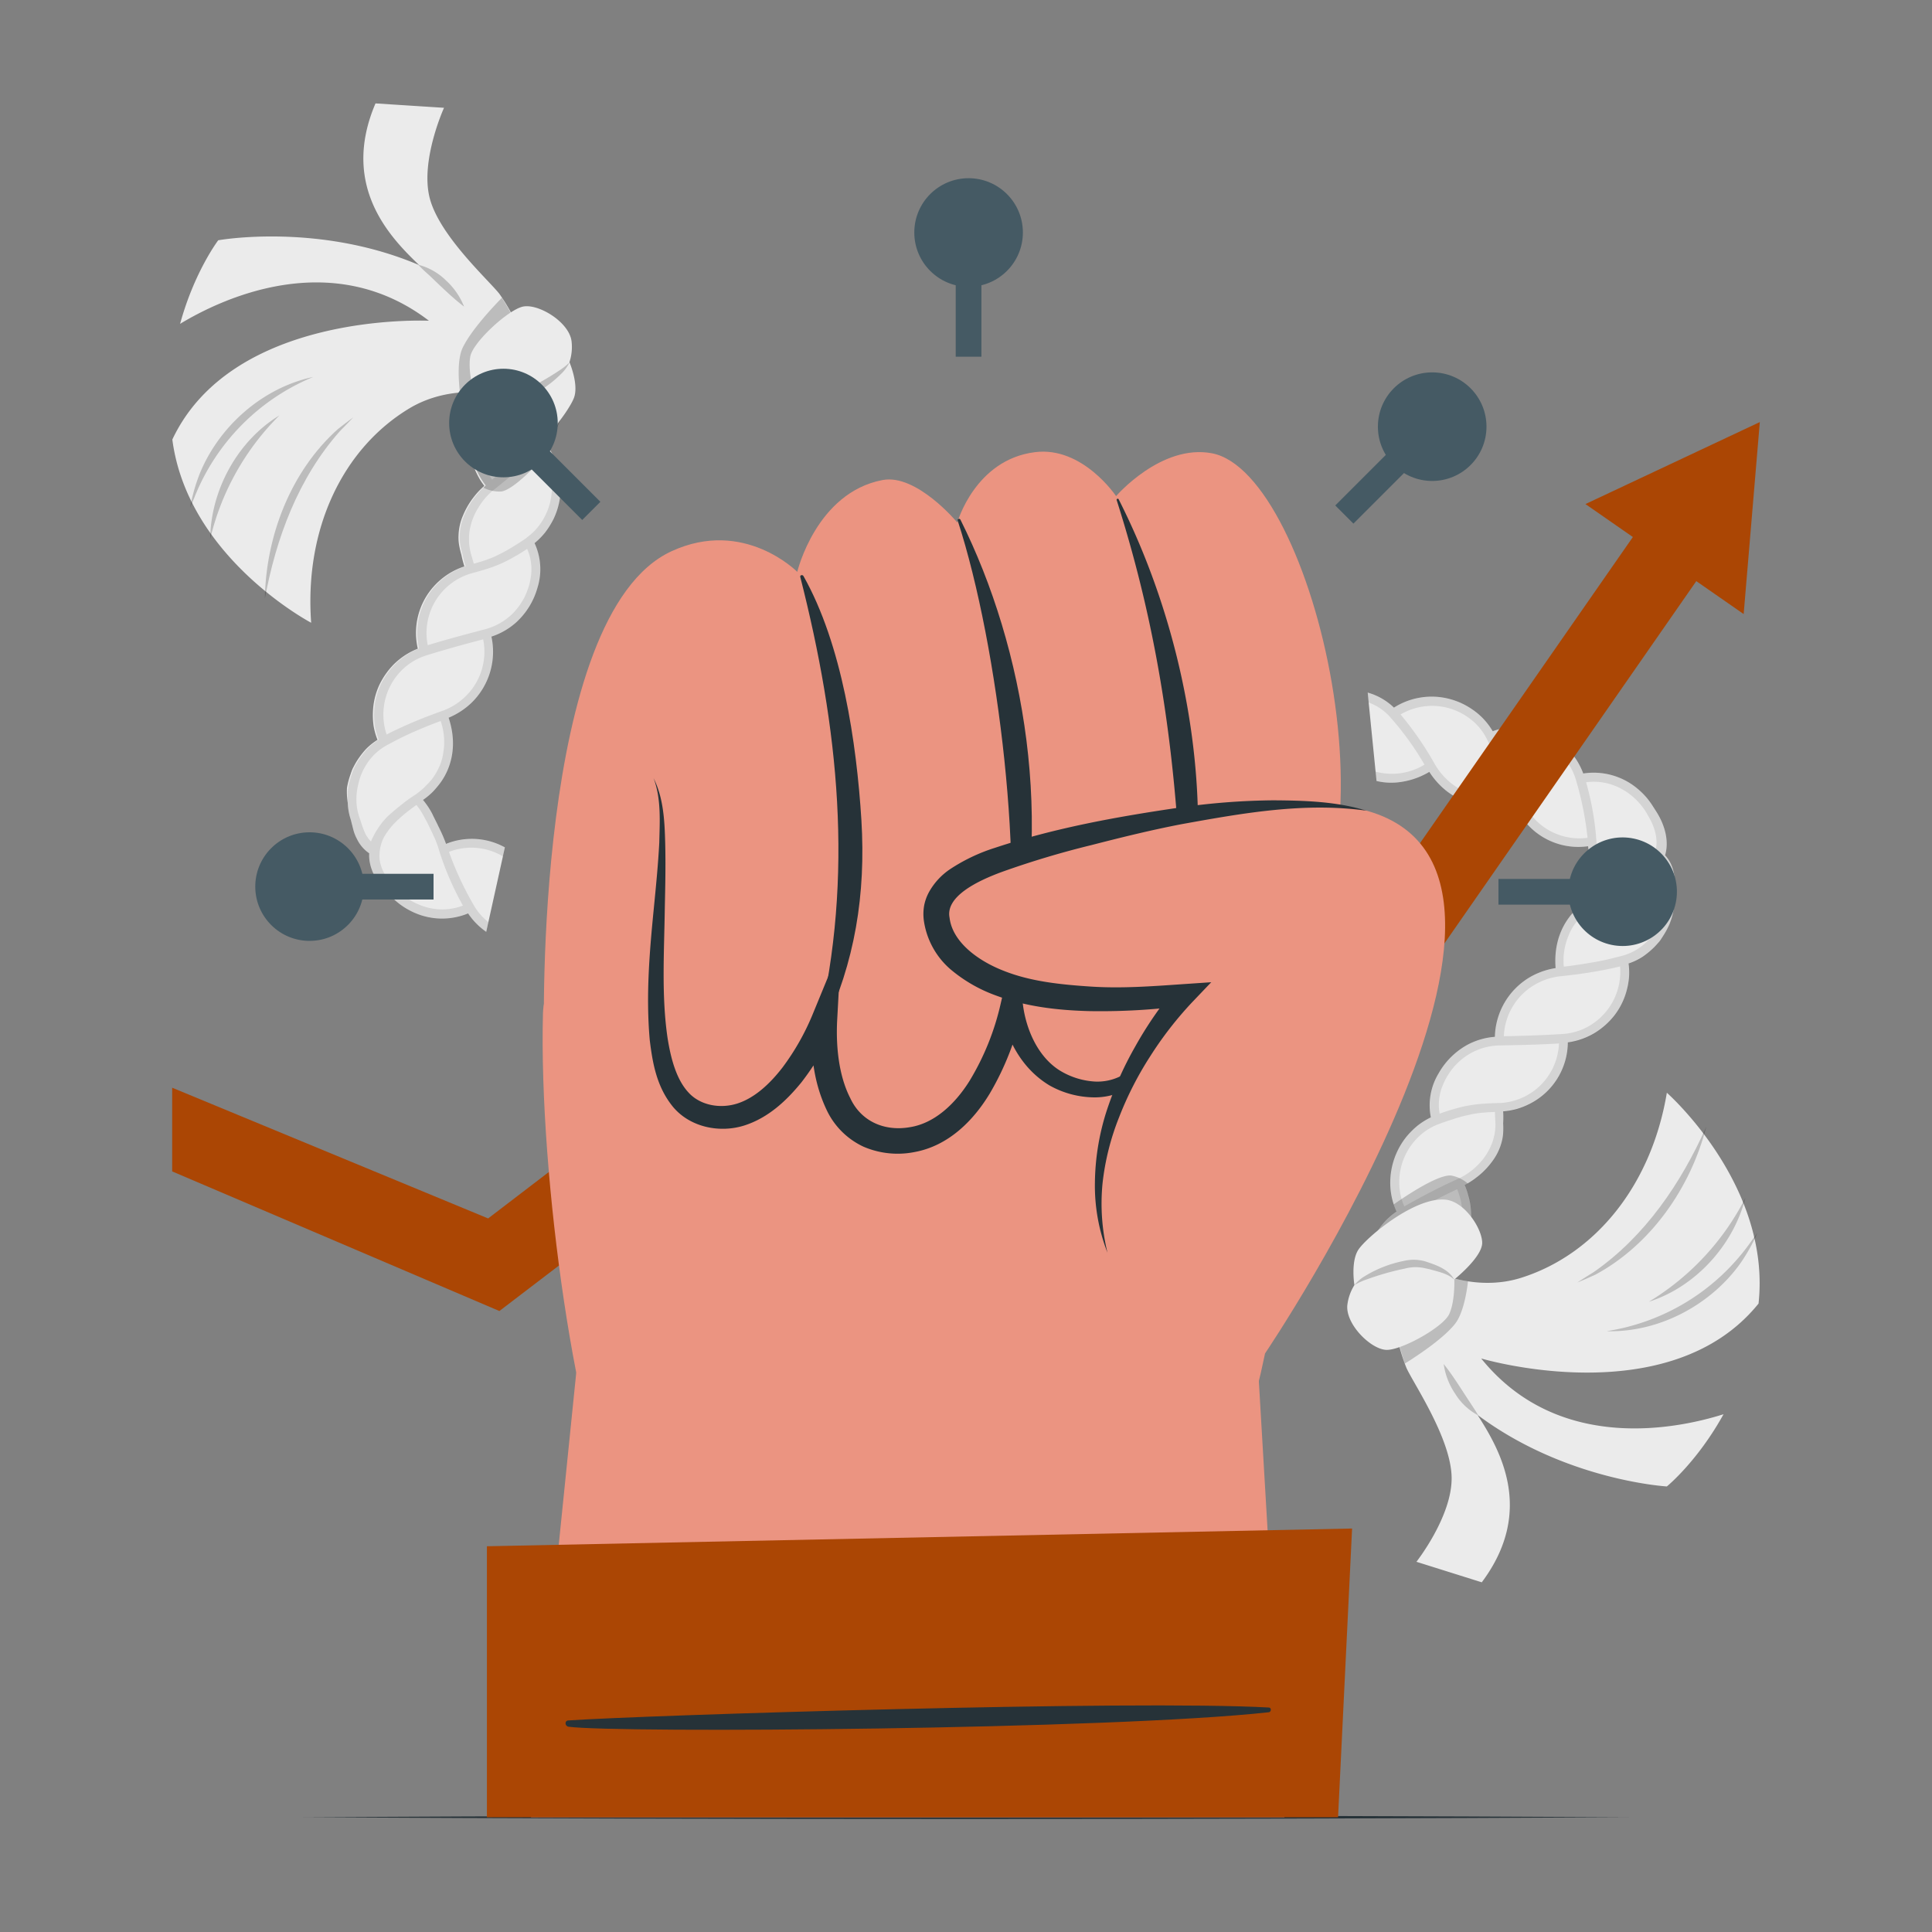 <svg xmlns="http://www.w3.org/2000/svg" viewBox="0 0 500 500"><rect x="0" y="0" width="500" height="500" fill="#808080" stroke="none"/><g id="freepik--background-complete--inject-229"><path d="M382.38,366.17c22.71,17,49,18.52,49,18.52s7.9-6.43,14.67-18.69c-11.45,3.62-42.64,10.44-62.72-14.43,1,.3,48.89,14.18,71.78-14.21,3.33-30.73-23.73-54.56-23.73-54.56-4.06,24.31-18.81,41.94-37.73,47.9-12.16,3.82-23.29-2-23.29-2l-9.22,14.76A46.76,46.76,0,0,0,364,354.05c1.92,4.18,11.5,18.22,11.68,28.28s-9.11,21.86-9.11,21.86l16.91,5.31C397.51,390.77,387.86,374.75,382.38,366.17Z" style="fill:#ebebeb"></path><path d="M363.59,352.88c4.32-2.71,10.08-6.69,12.9-10.18,2-2.45,3-7.41,3.43-11.09a33.45,33.45,0,0,1-9.44-2.86l-9.21,14.76A51.19,51.19,0,0,0,363.59,352.88Z" style="opacity:0.2"></path><path d="M441.57,291.66c-4.06,15.7-14.28,30.47-28.72,38.24-1.48.67-3.15,1.42-4.64,2,1.36-.9,2.87-1.84,4.25-2.69,13.27-9.22,22.6-23,29.11-37.58Z" style="opacity:0.2"></path><path d="M415.88,344.49A56.11,56.11,0,0,0,453,321.55c.58-.82,1.18-1.63,1.8-2.45a46.8,46.8,0,0,1-4.5,8c-7.76,10.75-21.06,17.75-34.39,17.41Z" style="opacity:0.2"></path><path d="M426.71,336.9a66.94,66.94,0,0,0,25-26.9c-3.13,12.26-12.87,23-25,26.9Z" style="opacity:0.2"></path><path d="M373.62,353c2.45,3.05,4.62,6.64,6.78,9.89.72,1.11,1.47,2.2,2.18,3.42a15.66,15.66,0,0,1-6-5.64,18.06,18.06,0,0,1-2.95-7.67Z" style="opacity:0.2"></path><path d="M412.62,227.3a20.74,20.74,0,0,0,1.51,4.14,18.31,18.31,0,0,0-3.07,1.53,28,28,0,0,0-2.57,1.86h0c-4.13,3.61-6.44,9.1-5.9,15.71a19.29,19.29,0,0,0-6.64,2.34,18.43,18.43,0,0,0-9.08,15.45,18,18,0,0,0-7.08,2.05,19.2,19.2,0,0,0-7.49,7.42,15.91,15.91,0,0,0-2,11.37,19.1,19.1,0,0,0-3.42,2.13,21.22,21.22,0,0,0-2.82,2.79,19.07,19.07,0,0,0-4.27,12,17.66,17.66,0,0,0,.92,5.66l.09.27c.09.25.19.5.29.75s.21.49.32.74a18.06,18.06,0,0,0-1.75,1.35l-.47.42a.94.94,0,0,1-.1.1c-.21.2-.42.41-.61.62s-.44.47-.64.72-.41.5-.6.77a6.3,6.3,0,0,0-.37.53,3.51,3.51,0,0,0-.27.4h0l-.45.74-.59,1.33,21.38,5,.75-1.07.09-.13,0-.05a17.9,17.9,0,0,0,2.36-5,14.51,14.51,0,0,0,.44-2.16,5,5,0,0,0,.08-.66.93.93,0,0,0,0-.33c0-.32,0-.65.06-1a18.31,18.31,0,0,0-.09-2.56,17.61,17.61,0,0,0-.55-2.9c-.09-.32-.18-.64-.29-1a18.13,18.13,0,0,0-.73-1.93l.74-.41h0a18,18,0,0,0,2.27-1.53,18.42,18.42,0,0,0,2.53-2.27,19.66,19.66,0,0,0,1.71-2.08,14.13,14.13,0,0,0,1.31-2.16,13.9,13.9,0,0,0,.95-2.48,11.48,11.48,0,0,0,.44-2.5,21.16,21.16,0,0,0,0-2.53,25.11,25.11,0,0,0,0-3.11,19.54,19.54,0,0,0,3.53-.62,18.93,18.93,0,0,0,3.29-1.3,17.95,17.95,0,0,0,9.92-15.93,18.39,18.39,0,0,0,7.16-2.57,19.4,19.4,0,0,0,4.78-4.26,18.15,18.15,0,0,0,3.23-6.38,19.37,19.37,0,0,0,.66-3.54,17.36,17.36,0,0,0-.11-3.67,15.52,15.52,0,0,0,3.61-1.72,21.66,21.66,0,0,0,3.12-2.59c.4-.42.78-.85,1.16-1.28s.7-1,1-1.45a20.71,20.71,0,0,0,1.7-3.15,18.68,18.68,0,0,0,1.1-3.89,15.88,15.88,0,0,0,.28-4l0-.51V230c0-.5,0-1,0-1.53a11.09,11.09,0,0,0-.31-2.79,9.35,9.35,0,0,0-2.21-4.35c1-3.28.19-7.36-2.17-11.13l-1.22-1.91c-.37-.56-.76-1.08-1.16-1.59a19.8,19.8,0,0,0-2.63-2.63,17.64,17.64,0,0,0-14-3.89,18,18,0,0,0-4.2-6.55,18.8,18.8,0,0,0-5.3-3.76,18.1,18.1,0,0,0-13.93-.63,17.48,17.48,0,0,0-5.32-5.67,18.64,18.64,0,0,0-6-2.72,18.2,18.2,0,0,0-14.24,2.28,16,16,0,0,0-6.79-3.89l.25,2.57L356,199.69l.24,2.43a16.34,16.34,0,0,0,5.26.38,20,20,0,0,0,8.4-2.74,19.88,19.88,0,0,0,4.65,5.1,18.23,18.23,0,0,0,17.05,2.58,19.49,19.49,0,0,0,3.69,5.91A17.76,17.76,0,0,0,411,219c.12,1.18.32,2.28.5,3.28.12.51.21,1,.32,1.45l.14.65a2.15,2.15,0,0,1,.06.29S412.51,226.64,412.62,227.3Z" style="fill:#ebebeb"></path><path d="M359.53,185.32a75.68,75.68,0,0,1,9.13,12.57,16.22,16.22,0,0,1-12.7,1.8l.24,2.43a16.34,16.34,0,0,0,5.26.38,20,20,0,0,0,8.4-2.74,19.88,19.88,0,0,0,4.65,5.1,18.23,18.23,0,0,0,17.05,2.58,19.49,19.49,0,0,0,3.69,5.91A17.76,17.76,0,0,0,411,219c.12,1.18.32,2.28.5,3.28.12.51.21,1,.32,1.45l.14.65a2.15,2.15,0,0,1,.06.29s.47,2,.58,2.64a20.74,20.74,0,0,0,1.51,4.14,18.31,18.31,0,0,0-3.07,1.53,28,28,0,0,0-2.57,1.86h0c-4.13,3.61-6.44,9.1-5.9,15.71a19.29,19.29,0,0,0-6.64,2.34,18.43,18.43,0,0,0-9.08,15.45,18,18,0,0,0-7.08,2.05,19.2,19.2,0,0,0-7.49,7.42,15.91,15.91,0,0,0-2,11.37,19.1,19.1,0,0,0-3.42,2.13,21.22,21.22,0,0,0-2.82,2.79,19.07,19.07,0,0,0-4.27,12,17.66,17.66,0,0,0,.92,5.66l.09.27c.09.25.19.5.29.75s.21.49.32.74c-.38.26-.75.53-1.1.82a7.93,7.93,0,0,0-.65.53,15.88,15.88,0,0,0-1.18,1.14c-.22.23-.44.47-.64.72s-.41.5-.6.77a6.3,6.3,0,0,0-.37.53,3.51,3.51,0,0,0-.27.4h0l-.45.74-.59,1.33,21.38,5,.75-1.07.09-.13,0-.05a17.9,17.9,0,0,0,2.36-5c.1-.35.18-.7.25-1.05a13.45,13.45,0,0,0,.3-2.1c0-.16,0-.32,0-.49a2.57,2.57,0,0,0,0-.48c0-.47,0-.94,0-1.42a3.63,3.63,0,0,0,0-.57c0-.19,0-.38-.05-.57s-.08-.68-.14-1a16.6,16.6,0,0,0-.36-1.67,5.91,5.91,0,0,0-.19-.69c-.05-.16-.09-.32-.15-.48a18.13,18.13,0,0,0-.73-1.93l.74-.41h0a18,18,0,0,0,2.27-1.53,18.42,18.42,0,0,0,2.53-2.27,19.66,19.66,0,0,0,1.71-2.08,14.13,14.13,0,0,0,1.31-2.16,13.9,13.9,0,0,0,.95-2.48,11.48,11.48,0,0,0,.44-2.5,21.16,21.16,0,0,0,0-2.53,25.11,25.11,0,0,0,0-3.11,19.54,19.54,0,0,0,3.53-.62,18.93,18.93,0,0,0,3.29-1.3,17.95,17.95,0,0,0,9.92-15.93,18.39,18.39,0,0,0,7.16-2.57,19.4,19.4,0,0,0,4.78-4.26,18.15,18.15,0,0,0,3.23-6.38,19.37,19.37,0,0,0,.66-3.54,17.36,17.36,0,0,0-.11-3.67,15.52,15.52,0,0,0,3.61-1.72,21.66,21.66,0,0,0,3.12-2.59c.4-.42.78-.85,1.16-1.28s.7-1,1-1.45a20.71,20.71,0,0,0,1.7-3.15,18.68,18.68,0,0,0,1.1-3.89,15.88,15.88,0,0,0,.28-4l0-.51V230c0-.5,0-1,0-1.53a11.09,11.09,0,0,0-.31-2.79,9.35,9.35,0,0,0-2.21-4.35c1-3.28.19-7.36-2.17-11.13l-1.22-1.91c-.37-.56-.76-1.08-1.16-1.59a19.8,19.8,0,0,0-2.63-2.63,17.64,17.64,0,0,0-14-3.89,18,18,0,0,0-4.2-6.55,18.8,18.8,0,0,0-5.3-3.76,18.1,18.1,0,0,0-13.93-.63,17.48,17.48,0,0,0-5.32-5.67,18.64,18.64,0,0,0-6-2.72,18.2,18.2,0,0,0-14.24,2.28,16,16,0,0,0-6.79-3.89l.25,2.57A13.57,13.57,0,0,1,359.53,185.32Zm11.8,125.31h0q2.88-1.5,5.77-2.86a17.09,17.09,0,0,1,1.26,4.74h0a15.87,15.87,0,0,1,0,3.58,15.56,15.56,0,0,1-3,7.51l.12,0-17-4a14.62,14.62,0,0,1,4.84-4.68C366,313.48,368.66,312,371.33,310.63Zm4.39-20.88a37.16,37.16,0,0,1,3.78-1.08l1.86-.41c.63-.1,1.26-.18,1.87-.26l1.79-.15,1.87-.07c0,1.44.17,2.73.11,3.84a13.27,13.27,0,0,1-.19,1.78c-.1.57-.26,1.14-.42,1.74a15.9,15.9,0,0,1-4,6.43,17,17,0,0,1-4.69,3.34c-.14.08-.29.14-.43.21-4.65,2.09-9.27,4.5-13.84,7.1a14.38,14.38,0,0,1-.69-1.86A16.26,16.26,0,0,1,366.35,295a15.24,15.24,0,0,1,5.6-3.94C373.16,290.6,374.46,290.15,375.72,289.75Zm12.16-19.19c5.17-.1,10.35-.19,15.58-.51a16.06,16.06,0,0,1-15.53,15.42c-1.3,0-2.53.07-3.79.16a32.6,32.6,0,0,0-3.82.44,30.56,30.56,0,0,0-3.87.9c-1.32.36-2.61.78-3.87,1.24a12.53,12.53,0,0,1,.07-4.95,11.58,11.58,0,0,1,.82-2.57,13.47,13.47,0,0,1,1.23-2.4,15.78,15.78,0,0,1,3.11-3.72,15.79,15.79,0,0,1,3.75-2.49A16,16,0,0,1,387.88,270.56Zm16-17.91c2.51-.27,5.09-.58,7.64-1s5.18-.9,7.75-1.54a16.21,16.21,0,0,1-8.17,15.51h0a15.55,15.55,0,0,1-6.34,1.95c-5.24.35-10.39.51-15.56.6a16.1,16.1,0,0,1,8.68-13.7A16.49,16.49,0,0,1,403.84,252.65Zm12.07-19.6a33.64,33.64,0,0,0,3.48-1.39c1.15-.51,2.32-1.08,3.49-1.69a16.59,16.59,0,0,0,3.39-2.27,21.91,21.91,0,0,0,3.38-3.59,6.73,6.73,0,0,1,.6,1.27,6.83,6.83,0,0,1,.42,1.45,33,33,0,0,1,.34,3.38,14.25,14.25,0,0,1-.24,5.09,15.73,15.73,0,0,1-.65,2.47A21.49,21.49,0,0,1,429,240a14.89,14.89,0,0,1-3,3.88,14.18,14.18,0,0,1-6,3.43c-2.59.69-5.1,1.3-7.68,1.73s-5,.85-7.61,1.12a16.65,16.65,0,0,1,1.28-8.15,13.18,13.18,0,0,1,1.92-3.33,15.87,15.87,0,0,1,2.68-2.76h0c.37-.29.77-.58,1.19-.85s.8-.53,1.22-.77A16.64,16.64,0,0,1,415.91,233.05Zm-5.43-30.61a14.85,14.85,0,0,1,9.2,1.77,16,16,0,0,1,4,3.07,15.2,15.2,0,0,1,1.68,2,12.46,12.46,0,0,1,.74,1.14c.25.46.52.91.77,1.37,1.68,3,2.25,6.18,1.43,8.74a10.57,10.57,0,0,1-2.15,3.93,19.53,19.53,0,0,1-3.36,2.76c-1.12.64-2.1,1.28-3.3,1.83s-2.3,1-3.42,1.5a19,19,0,0,1-1.31-3.79c-.07-.27-.15-.56-.24-.86,0,0-.78-3.44-.83-3.84s-.18-.88-.25-1.35a23.07,23.07,0,0,1-.33-3A73.81,73.81,0,0,0,410.48,202.44Zm-23-11.13a16.12,16.12,0,0,1,16.94,4.51,15.23,15.23,0,0,1,3.34,5.85,83.08,83.08,0,0,1,3.06,15.15,15.88,15.88,0,0,1-14.39-5.64v0a16.92,16.92,0,0,1-3.06-5.43A132,132,0,0,0,387.44,191.31Zm-25-6.44a16.1,16.1,0,0,1,17.82,1.07,14.89,14.89,0,0,1,4.37,5.14,122.49,122.49,0,0,1,6.1,14.28,16.05,16.05,0,0,1-15.49-2.86h0a17.56,17.56,0,0,1-4-4.75A83.39,83.39,0,0,0,362.43,184.87Z" style="opacity:0.1"></path><path d="M376.94,325.42l.75-1.07a1.46,1.46,0,0,0,.09-.13l0-.05a17.71,17.71,0,0,0,2.36-5,18.54,18.54,0,0,0-1.05-12.48l.75-.41a8.89,8.89,0,0,0-4.4-2.07c-3.12-.12-9.83,4.06-14.75,7.49a16.52,16.52,0,0,0,.7,1.76,16.82,16.82,0,0,0-5.27,5.65l-.59,1.33Z" style="opacity:0.2"></path><path d="M350.52,332.58s-1-6,1-9.12,14.43-13.65,22.48-13c5,.41,9.56,7.46,9.59,11.17s-7.21,9.49-7.21,9.49.22,5.59-1.31,8.94-12,9.21-16.08,9.29-11.08-6.84-10.26-11.9A12.42,12.42,0,0,1,350.52,332.58Z" style="fill:#ebebeb"></path><path d="M376.34,331.15c-1.7-1.6-4.08-2-6.25-2.65l-1.66-.36a10.93,10.93,0,0,0-4.82.16,70.55,70.55,0,0,0-9.93,2.82,16.71,16.71,0,0,0-3.16,1.46,10.29,10.29,0,0,1,2.72-2.33,30.8,30.8,0,0,1,10-3.91,11.08,11.08,0,0,1,5.6.1c2.75.91,6.05,2,7.51,4.71Z" style="opacity:0.2"></path><path d="M108.48,68.61c-26.07-11.12-52-6.43-52-6.43S50.3,70.3,46.61,83.81C56.88,77.59,85.59,63.6,111,83c-1.07,0-50.86-2.25-66.4,30.75,4,30.64,35.93,47.42,35.93,47.42-1.79-24.58,8.38-45.2,25.36-55.45,10.91-6.59,23.1-3.59,23.1-3.59l5.47-16.52a46.6,46.6,0,0,0-5.24-9.59c-2.85-3.61-15.47-15-18-24.72s3.69-23.4,3.69-23.4L97.18,26.76C88,48.27,101.13,61.56,108.48,68.61Z" style="fill:#ebebeb"></path><path d="M129.87,77.09C126.31,80.74,121.66,86,119.74,90c-1.36,2.85-1.13,7.89-.71,11.58a33.47,33.47,0,0,1,9.84.55l5.47-16.52A50.72,50.72,0,0,0,129.87,77.09Z" style="opacity:0.2"></path><path d="M68.54,155c.26-16.24,6.68-33,18.89-43.94,1.28-1,2.72-2.12,4-3.06-1.11,1.18-2.35,2.46-3.49,3.61C77.24,123.68,71.43,139.23,68.54,155Z" style="opacity:0.2"></path><path d="M81,97.58a56.14,56.14,0,0,0-30.63,31c-.37.94-.76,1.87-1.17,2.81a46.15,46.15,0,0,1,2.5-8.82c5-12.27,16.27-22.21,29.3-25Z" style="opacity:0.2"></path><path d="M72.31,107.51a66.83,66.83,0,0,0-17.92,32c.14-12.65,7.07-25.4,17.92-32Z" style="opacity:0.2"></path><path d="M120.1,79.35C117,77,114,74,111.18,71.33c-1-.91-2-1.78-2.93-2.81a15.7,15.7,0,0,1,7.18,4.07,18.22,18.22,0,0,1,4.67,6.76Z" style="opacity:0.2"></path><path d="M90,207.78a15.29,15.29,0,0,0,.67,4l.15.49L91,213c.13.49.25,1,.38,1.49a10.79,10.79,0,0,0,1,2.64,9.39,9.39,0,0,0,3.17,3.7c-.21,3.43,1.56,7.2,4.74,10.31l1.64,1.57c.48.45,1,.87,1.5,1.26a18.8,18.8,0,0,0,3.18,1.94,17.65,17.65,0,0,0,14.53.48,17.78,17.78,0,0,0,4.7,4.77l.55-2.52,3.76-17,.52-2.34a17.75,17.75,0,0,0-15.23-.9c-.39-1.12-.84-2.14-1.26-3.07-.23-.47-.44-.92-.65-1.33l-.29-.6c0-.09-.11-.2-.13-.27s-.92-1.81-1.19-2.43a19.78,19.78,0,0,0-2.44-3.67,18.89,18.89,0,0,0,2.63-2.2,27.88,27.88,0,0,0,2-2.42h0c3.15-4.48,4.11-10.37,2-16.66a19.29,19.29,0,0,0,5.9-3.84,18.44,18.44,0,0,0,5.18-17.15,17.92,17.92,0,0,0,6.39-3.67,19.13,19.13,0,0,0,5.53-9,16,16,0,0,0-.76-11.52,18.69,18.69,0,0,0,2.82-2.87,21.84,21.84,0,0,0,2.09-3.37,18.78,18.78,0,0,0-.91-17.93,16.58,16.58,0,0,0-1.1-1.54c.21-.23.4-.46.59-.69l0-.05.05-.08a2.09,2.09,0,0,0,.14-.17l0-.06.09-.12.11-.15a5.09,5.09,0,0,0,.34-.47,3,3,0,0,0,.2-.29l.26-.4c.09-.13.17-.26.25-.4l0,0c.09-.15.18-.3.26-.46a.75.75,0,0,0,.07-.12,2.44,2.44,0,0,0,.14-.28c.07-.12.13-.25.19-.38s0,0,0,0l.3-.67c.1-.24.2-.49.29-.75l.12-.31s0,0,0,0c.08-.26.17-.54.25-.81l.26-1.44-21.94.23-.48,1.22a.45.45,0,0,0-.06.14l0,.06a17.61,17.61,0,0,0-1.12,5.4c0,.42,0,.84,0,1.25a3.59,3.59,0,0,0,0,.47,1.15,1.15,0,0,0,0,.19c0,.15,0,.29,0,.43,0,.3.07.61.12.91,0,.1,0,.21,0,.31a3.73,3.73,0,0,0,.09.46.5.5,0,0,0,0,.12h0c.07.31.14.61.22.91l.06.22c.08.29.17.59.27.88a1.72,1.72,0,0,0,.07.21c.09.26.19.52.29.78s.27.65.42,1,.31.65.48,1,.35.64.54,1a.05.05,0,0,0,0,0c.12.21.25.42.39.62l.1.15.14.21.59.81-.63.58a18.36,18.36,0,0,0-1.85,2,20.64,20.64,0,0,0-3.09,5.22,13.59,13.59,0,0,0-.77,2.42,13.92,13.92,0,0,0-.33,2.63,11.5,11.5,0,0,0,.16,2.54,23.65,23.65,0,0,0,.58,2.46,26.82,26.82,0,0,0,.78,3,18.1,18.1,0,0,0-6.18,3.47,18,18,0,0,0-5.88,17.82,18.46,18.46,0,0,0-6.35,4.19,19.84,19.84,0,0,0-3.64,5.27,18.24,18.24,0,0,0-1.63,7,19.51,19.51,0,0,0,.19,3.59,17.55,17.55,0,0,0,1,3.54,16,16,0,0,0-3.1,2.52,22.64,22.64,0,0,0-2.43,3.26c-.29.5-.56,1-.82,1.51s-.45,1.11-.64,1.66a20.94,20.94,0,0,0-.91,3.46A18.12,18.12,0,0,0,90,207.78Z" style="fill:#ebebeb"></path><path d="M90,207.78a15.29,15.29,0,0,0,.67,4l.15.49L91,213c.13.49.25,1,.38,1.49a10.79,10.79,0,0,0,1,2.64,9.39,9.39,0,0,0,3.17,3.7c-.21,3.43,1.56,7.2,4.74,10.31l1.64,1.57c.48.45,1,.87,1.5,1.26a18.8,18.8,0,0,0,3.18,1.94,17.65,17.65,0,0,0,14.53.48,17.78,17.78,0,0,0,4.7,4.77l.55-2.52a15,15,0,0,1-3.66-4.17,83.38,83.38,0,0,1-6.54-14,15.9,15.9,0,0,1,14,1.19l.52-2.34a17.75,17.75,0,0,0-15.23-.9c-.39-1.12-.84-2.14-1.26-3.07-.23-.47-.44-.92-.65-1.33l-.29-.6c0-.09-.11-.2-.13-.27s-.92-1.81-1.19-2.43a19.78,19.78,0,0,0-2.44-3.67,18.89,18.89,0,0,0,2.63-2.2,27.88,27.88,0,0,0,2-2.42h0c3.15-4.48,4.11-10.37,2-16.66a19.29,19.29,0,0,0,5.9-3.84,18.44,18.44,0,0,0,5.18-17.15,17.92,17.92,0,0,0,6.39-3.67,19.13,19.13,0,0,0,5.53-9,16,16,0,0,0-.76-11.52,18.69,18.69,0,0,0,2.82-2.87,21.84,21.84,0,0,0,2.09-3.37,18.78,18.78,0,0,0-.91-17.93,16.58,16.58,0,0,0-1.1-1.54c.21-.23.4-.46.59-.69a1.13,1.13,0,0,0,.1-.13,2.09,2.09,0,0,0,.14-.17,16.47,16.47,0,0,0,1.32-1.93c.09-.15.18-.3.26-.46a3.84,3.84,0,0,0,.21-.4c.07-.12.13-.25.19-.38a16,16,0,0,0,.72-1.75s0,0,0,0c.08-.26.17-.54.25-.81l.26-1.44-21.94.23-.48,1.22a.45.45,0,0,0-.06.14l0,.06a17.61,17.61,0,0,0-1.12,5.4,17.34,17.34,0,0,0,.05,1.91c0,.15,0,.29,0,.43,0,.3.07.61.12.91s.1.6.16.89h0a.09.09,0,0,1,0,0c.07.29.13.58.21.86a.9.9,0,0,0,.06.22c.08.29.17.59.27.88a1.72,1.72,0,0,0,.07.21c.09.26.19.52.29.78s.27.65.42,1,.31.65.48,1,.35.64.54,1a18.08,18.08,0,0,0,1.25,1.84l-.63.58a18.36,18.36,0,0,0-1.85,2,20.64,20.64,0,0,0-3.09,5.22,13.59,13.59,0,0,0-.77,2.42,13.92,13.92,0,0,0-.33,2.63,11.5,11.5,0,0,0,.16,2.54,23.65,23.65,0,0,0,.58,2.46,26.82,26.82,0,0,0,.78,3,18.1,18.1,0,0,0-6.18,3.47,18,18,0,0,0-5.88,17.82,18.46,18.46,0,0,0-6.35,4.19,19.84,19.84,0,0,0-3.64,5.27,18.24,18.24,0,0,0-1.63,7,19.51,19.51,0,0,0,.19,3.59,17.55,17.55,0,0,0,1,3.54,16,16,0,0,0-3.1,2.52,22.64,22.64,0,0,0-2.43,3.26c-.29.5-.56,1-.82,1.51s-.45,1.11-.64,1.66a20.94,20.94,0,0,0-.91,3.46A18.12,18.12,0,0,0,90,207.78Zm52.64-99.63a14.66,14.66,0,0,1-3.6,5.69c-2.2,2.11-4.41,4.15-6.67,6.12h0c-1.63,1.43-3.29,2.81-5,4.16a16.26,16.26,0,0,1-2.32-4.31,15.53,15.53,0,0,1,.25-11.49l-.13,0Zm-6.29,31c-1.06.75-2.21,1.49-3.34,2.18a37.12,37.12,0,0,1-3.42,1.94l-1.71.84c-.59.25-1.18.47-1.76.69s-1.15.4-1.71.57l-1.79.51c-.38-1.39-.81-2.62-1-3.7a13.33,13.33,0,0,1-.23-1.78c0-.58,0-1.17,0-1.79a15.77,15.77,0,0,1,2.39-7.19A16.85,16.85,0,0,1,127.5,127l.37-.3c4-3.14,7.95-6.56,11.78-10.17a15.75,15.75,0,0,1,1.11,1.64,16.29,16.29,0,0,1,.09,15.76A15.2,15.2,0,0,1,136.33,139.12ZM125.7,162.81c-5,1.32-10,2.63-15,4.17a16.05,16.05,0,0,1,11.46-18.64c1.25-.35,2.43-.66,3.64-1.05a32.46,32.46,0,0,0,3.61-1.33,30.91,30.91,0,0,0,3.54-1.79,40.12,40.12,0,0,0,3.47-2.12,12.56,12.56,0,0,1,1.1,4.83,11.33,11.33,0,0,1-.19,2.69,12.9,12.9,0,0,1-.63,2.62,20,20,0,0,1-.94,2.34,18.92,18.92,0,0,1-1.21,2,15.49,15.49,0,0,1-3.05,3.3A15.87,15.87,0,0,1,125.7,162.81ZM114.42,184c-2.38.85-4.81,1.76-7.2,2.77s-4.81,2.1-7.16,3.33a16.22,16.22,0,0,1,4.28-17h0a15.69,15.69,0,0,1,5.7-3.39c5-1.57,10-2.94,15-4.25a16.1,16.1,0,0,1-5.21,15.36A16.47,16.47,0,0,1,114.42,184Zm-16.2,36.95a10.36,10.36,0,0,1,1.17-4.33,18.69,18.69,0,0,1,2.61-3.48,37.35,37.35,0,0,1,2.77-2.55c1-.8,2-1.56,3-2.27a19.41,19.41,0,0,1,2.16,3.37c.14.25.28.52.44.78,0,0,1.57,3.16,1.71,3.54s.39.81.57,1.26a25.46,25.46,0,0,1,1,2.85,74,74,0,0,0,6.16,14.24,14.94,14.94,0,0,1-9.36.45,17,17,0,0,1-6.72-3.62,12.5,12.5,0,0,1-1-1l-1.07-1.14C99.32,226.55,98,223.61,98.22,220.94Zm-5.83-16.29a22.88,22.88,0,0,1,.52-2.46,15.1,15.1,0,0,1,2-4.48,14.27,14.27,0,0,1,5-4.74c2.35-1.29,4.64-2.47,7-3.5s4.7-2,7.13-2.88a16.62,16.62,0,0,1,.68,8.22,13.09,13.09,0,0,1-1.08,3.7,15.27,15.27,0,0,1-2,3.3h0c-.3.37-.62.75-1,1.11s-.65.7-1,1a17.44,17.44,0,0,1-2.44,1.93,32.63,32.63,0,0,0-3,2.16c-1,.77-2,1.6-3,2.47a16.2,16.2,0,0,0-2.76,3,21.67,21.67,0,0,0-2.44,4.28,6.27,6.27,0,0,1-.88-1.09,6.14,6.14,0,0,1-.75-1.31,32.7,32.7,0,0,1-1.13-3.21,14.38,14.38,0,0,1-1-5A16.66,16.66,0,0,1,92.39,204.65Z" style="opacity:0.1"></path><path d="M123.38,106.92l-.48,1.22a1.09,1.09,0,0,0-.05.14l0,.06a17.61,17.61,0,0,0-1.12,5.4,18.58,18.58,0,0,0,4,11.87l-.63.58a8.92,8.92,0,0,0,4.76,1c3.06-.63,8.6-6.27,12.57-10.76a16.58,16.58,0,0,0-1.1-1.54,16.88,16.88,0,0,0,3.79-6.74l.26-1.44Z" style="opacity:0.2"></path><path d="M147.37,93.73s2.41,5.57,1.22,9.09-10.8,16.66-18.79,17.91c-5,.78-11.05-5-12-8.6s4.76-10.91,4.76-10.91-1.53-5.39-.84-9,9.48-11.78,13.44-12.83,12.38,4,12.78,9.15A12.37,12.37,0,0,1,147.37,93.73Z" style="fill:#ebebeb"></path><path d="M122.61,101.22c2,1.14,4.45,1,6.7,1.1l1.7,0a10.63,10.63,0,0,0,4.65-1.3,68.67,68.67,0,0,0,9-5.08,16.11,16.11,0,0,0,2.73-2.16,10.2,10.2,0,0,1-2.1,2.91,30.83,30.83,0,0,1-8.78,6.15A11,11,0,0,1,131,104c-2.88-.22-6.35-.53-8.41-2.79Z" style="opacity:0.2"></path></g><g id="freepik--Floor--inject-229"><path d="M421.58,470.3c-109.93.61-233.23.62-343.16,0,109.93-.62,233.23-.61,343.16,0Z" style="fill:#263238"></path></g><g id="freepik--Arrow--inject-229"><polygon points="443.16 144.41 426.75 132.99 362.75 225.03 266.95 207.8 126.33 315.33 44.56 281.5 44.56 303.16 129.24 339.29 271.1 230.97 371.03 248.16 443.16 144.41" style="fill:#AB4604"></polygon><polygon points="410.31 130.45 455.44 109.23 451.26 158.92 410.31 130.45" style="fill:#AB4604"></polygon></g><g id="freepik--character-fist--inject-229"><path d="M140.52,262.18c-1.13,42.47,8.95,112.72,20.08,130.9s149.9-2.67,160.57-21.77,25-145.14,7.13-179.06S141.55,223.28,140.52,262.18Z" style="fill:#eb9481"></path><path d="M330,251.27c-16.12,11.67-20.64-14-20.64-14s-2.4,38.53-23.68,44.13c-20.52,5.34-24.89-25.87-25.23-28.11-.14,2-3.28,37.39-25.24,40.82-22.82,3.54-21.82-28.55-21.75-30.62-.74,1.88-10.95,26.58-28.23,25.39-29.68-2.06-10-32.65-20.7-54.21,0,0-22.53,33.5-23.74,33.67,0,0-2.77-109.21,33-125.68C192.57,134,206.33,148,206.33,148s4.9-20.53,22.1-23.77c8.83-1.65,19.32,11,19.32,11s4.61-16.28,20.09-18.21c12.35-1.58,21,11.38,21,11.38s11.67-13.57,24.81-11.09C340.12,122.31,364.46,226.26,330,251.27Z" style="fill:#eb9481"></path><path d="M289,129.45a.28.28,0,0,1,.51-.23c16.35,32.23,24.43,72.66,18.73,108.57-.19,1.17-2.18,1.38-2.22,0C304.77,199.7,300.66,166,289,129.45Z" style="fill:#263238"></path><path d="M247.84,134.7c-.13-.39.53-.61.72-.21,16.67,33.3,24.52,79.09,13.08,119.7-.4,1.39-2.15,2.25-1.82.61C265.39,227.22,258.55,167.51,247.84,134.7Z" style="fill:#263238"></path><path d="M211.64,266c9.46-39.36,5.36-77.81-4.53-116.69-.13-.5.6-.63.82-.24,10,17.7,13.75,43.14,15,63.18,1.16,19.2-1.64,36.75-9.89,54.09C212.69,267,211.43,266.88,211.64,266Z" style="fill:#263238"></path><path d="M309.31,237.26a121.53,121.53,0,0,1-5.42,21.58c-2.52,6.83-5.95,13.72-11.32,18a13.43,13.43,0,0,1-9.11,3.07,19.54,19.54,0,0,1-9.4-3c-5.51-3.57-8.53-10.54-9.34-17l-2.05-16.19L259,259.64a66.94,66.94,0,0,1-8.07,20.07c-3.75,6-9.08,11-15.43,12-6.6,1.16-12.65-1.5-15.44-7.49-3-5.82-3.77-13.49-3.39-20.4l1.05-19.31L210.4,262.3a62.91,62.91,0,0,1-7.87,13.94c-3.21,4.17-7.15,7.87-11.65,9.33s-9.65.49-12.65-2.78c-3.2-3.4-4.63-8.88-5.47-14.19-1.59-10.87-.87-22.22-.71-33.51.12-5.66.25-11.34.1-17s-.43-11.57-3-16.69c2,5.32,1.59,11.1,1.47,16.68-.29,5.62-.85,11.24-1.4,16.87-1.11,11.26-2.1,22.62-1.06,34.27.72,5.74,1.7,11.95,6,17.22,4.51,5.4,12.25,6.83,18.51,4.82s11-6.55,14.76-11.18a69.33,69.33,0,0,0,9-15.4l-6.22-1.48c-.52,8.16,0,16.23,3.76,24.13a19.74,19.74,0,0,0,9.5,9.43,22.35,22.35,0,0,0,13.15,1.4c9-1.62,15.45-8.39,19.53-15.16a72.55,72.55,0,0,0,8.54-22.21l-5.76-.26c1.32,8.14,5.33,15.95,12.67,20.37A24,24,0,0,0,283.4,284a17.29,17.29,0,0,0,11.45-4.4c6.1-5.51,8.78-13,10.92-20.17A99.88,99.88,0,0,0,309.31,237.26Z" style="fill:#263238"></path><path d="M327.39,350.27s89.33-132,20.64-141.62c-20.42-2.86-107.66,9.74-105.47,27.31,2.83,22.69,40.23,24.23,63.86,21.47,0,0-36.71,40.61-16.05,74.6C303.33,353.34,327.39,350.27,327.39,350.27Z" style="fill:#eb9481"></path><path d="M353.68,209.81c-7.76-2.39-16-2.64-24.13-2.69A179.75,179.75,0,0,0,305.23,209c-16.12,2.37-32,5.2-47.75,10.42a46.3,46.3,0,0,0-11.7,5.59,17.29,17.29,0,0,0-5.08,5.38,12.16,12.16,0,0,0-1.5,3.8,12.64,12.64,0,0,0-.11,4.05,20.49,20.49,0,0,0,6.76,12.5,38.24,38.24,0,0,0,11.48,6.74c8.12,3.08,16.55,4,24.81,4.2a167.66,167.66,0,0,0,24.59-1.42l-2.37-4.74a98,98,0,0,0-10.61,15.4,90.55,90.55,0,0,0-7.49,17,62.73,62.73,0,0,0-2.9,18.27,47.79,47.79,0,0,0,3.25,18,53.68,53.68,0,0,1-1.28-17.87,65.27,65.27,0,0,1,4.3-17.2,87.55,87.55,0,0,1,8.06-15.78,93.85,93.85,0,0,1,10.78-13.9l5-5.24-7.36.5c-7.94.55-15.88,1.14-23.72.63s-15.68-1.31-22.64-4.09c-6.77-2.63-13.26-7.52-14-13.71-1.1-5.39,6.79-9.44,13.88-12a233.55,233.55,0,0,1,22.82-6.82c7.77-2,15.56-3.92,23.42-5.43C321.62,210.44,337.66,207.56,353.68,209.81Z" style="fill:#263238"></path><polygon points="149.13 355.27 137.43 470.3 332.41 470.3 325.66 355.26 149.13 355.27" style="fill:#eb9481"></polygon><polygon points="126.01 470.3 126.01 400.17 349.92 395.58 346.29 470.3 126.01 470.3" style="fill:#AB4604"></polygon><path d="M328.43,441.91c-35.27-2-162.07,2-181.38,3.34-1,.07-.87,1.5.11,1.63,12.77,1.69,140.06.77,181.2-3.75C329,443.06,329.1,442,328.43,441.91Z" style="fill:#263238"></path></g><g id="freepik--Points--inject-229"><circle cx="250.67" cy="60.17" r="14.05" style="fill:#455a64"></circle><rect x="247.34" y="63.16" width="6.65" height="29.16" style="fill:#455a64"></rect><circle cx="130.29" cy="109.48" r="14.05" style="fill:#455a64"></circle><rect x="139.39" y="107.33" width="6.65" height="29.16" transform="translate(-44.4 136.62) rotate(-45)" style="fill:#455a64"></rect><circle cx="80.05" cy="229.46" r="14.05" transform="matrix(1, -0.01, 0.01, 1, -2.23, 0.79)" style="fill:#455a64"></circle><rect x="94.29" y="214.88" width="6.65" height="29.16" transform="translate(-131.84 327.08) rotate(-90)" style="fill:#455a64"></rect><circle cx="419.95" cy="230.79" r="14.05" transform="translate(126.82 609.86) rotate(-81.08)" style="fill:#455a64"></circle><rect x="399.06" y="216.21" width="6.65" height="29.16" transform="translate(633.17 -171.59) rotate(90)" style="fill:#455a64"></rect><circle cx="370.65" cy="110.42" r="14.05" style="fill:#455a64"></circle><rect x="354.9" y="108.27" width="6.65" height="29.16" transform="translate(191.79 -217.32) rotate(45)" style="fill:#455a64"></rect></g></svg>

